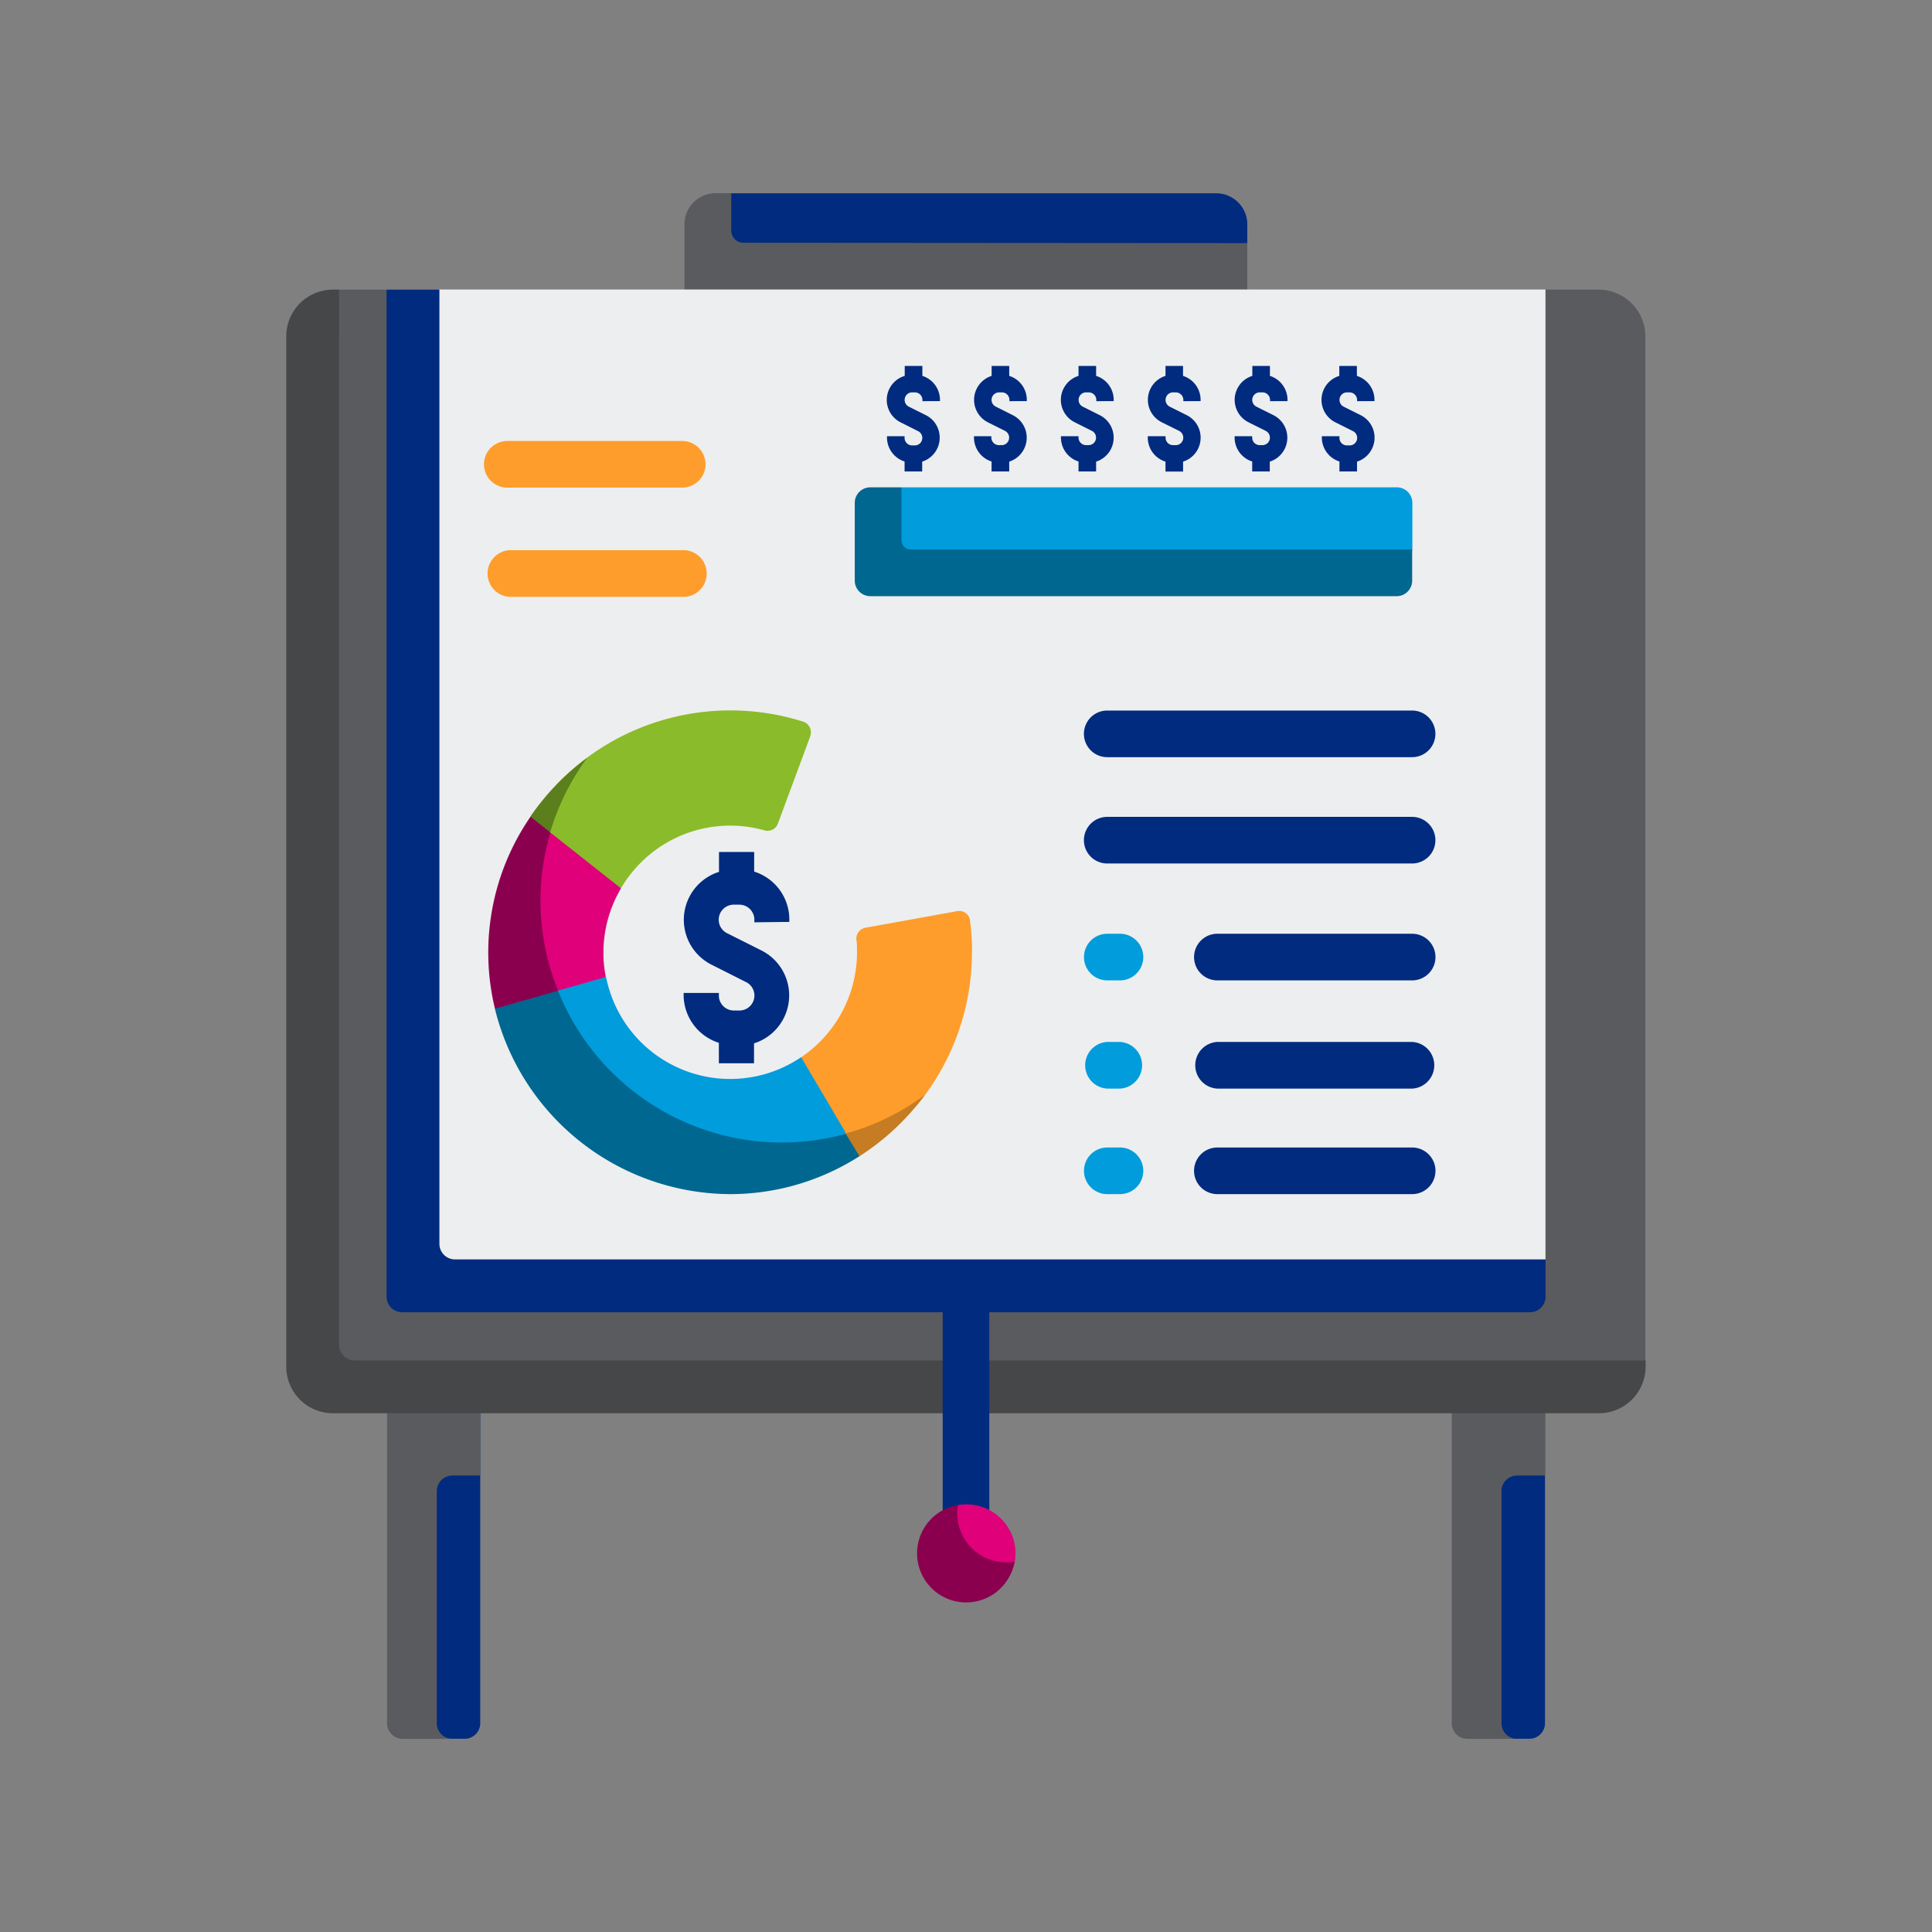 <svg id="Layer_1" data-name="Layer 1" xmlns="http://www.w3.org/2000/svg" viewBox="0 0 283.46 283.46"><rect x="0" y="0" width="283.46" height="283.46" fill="#808080" stroke="none"/><defs><style>.cls-1{fill:#002b7f;}.cls-2{fill:#5a5b5e;}.cls-3{fill:#464749;}.cls-4{fill:#edeeef;}.cls-5{fill:#e0007a;}.cls-6{fill:#8b004e;}.cls-7{fill:#fe9d2b;}.cls-8{fill:#c57c22;}.cls-9{fill:#009cdc;}.cls-10{fill:#006790;}.cls-11{fill:#8abb2a;}.cls-12{fill:#5a7f1c;}</style></defs><g id="_Group_" data-name=" Group "><path id="Trazado_650" data-name="Trazado 650" class="cls-1" d="M181,44.23,100.44,42.5l3.42-5.2c0-2.52-1.38-8.94,1.14-8.94h73.46A4.56,4.56,0,0,1,183,32.92h0v2.74Z"/><path id="Trazado_651" data-name="Trazado 651" class="cls-2" d="M183,35.67v6.85l-37.87,6-44.71-6V32.91A4.56,4.56,0,0,1,105,28.35h2.29v5.47a1.79,1.79,0,0,0,1.8,1.8Z"/><path id="Trazado_652" data-name="Trazado 652" class="cls-1" d="M68.19,255.11H59.06c-1.26,0,1.75-25.87,1.75-27.13l-4-23.36H70.46v48.22A2.28,2.28,0,0,1,68.19,255.11Z"/><path id="Trazado_653" data-name="Trazado 653" class="cls-1" d="M224.4,255.11h-9.11c-1.26,0,1.64-25.87,1.64-27.13L213,204.62h13.68v48.22A2.29,2.29,0,0,1,224.4,255.11Z"/><g id="Grupo_1023" data-name="Grupo 1023"><path id="Trazado_654" data-name="Trazado 654" class="cls-2" d="M56.79,204.62v48.22a2.28,2.28,0,0,0,2.28,2.28h7.3a2.28,2.28,0,0,1-2.28-2.28h0V218.77a2.28,2.28,0,0,1,2.28-2.28h4.1V204.62Z"/><path id="Trazado_655" data-name="Trazado 655" class="cls-2" d="M226.69,216.49V204.62H213v48.22a2.28,2.28,0,0,0,2.28,2.28h7.3a2.28,2.28,0,0,1-2.28-2.28h0V218.77a2.28,2.28,0,0,1,2.28-2.28h4.1Z"/></g><path id="Trazado_656" data-name="Trazado 656" class="cls-2" d="M234.71,204.62l-183.39.68a6.85,6.85,0,0,1-6.85-6.84h0l-.53-148.4c0-3.78,1.16-7.56,4.93-7.56h7.81l85.86,10.57L226.75,42.5h7.8a6.85,6.85,0,0,1,6.85,6.84h0V200.52C241.44,204.29,238.5,204.62,234.71,204.62Z"/><path id="Trazado_657" data-name="Trazado 657" class="cls-3" d="M241.44,199.6v.91a6.85,6.85,0,0,1-6.85,6.84H48.87A6.84,6.84,0,0,1,42,200.51h0V49.34a6.84,6.84,0,0,1,6.84-6.84h.91V197.32a2.29,2.29,0,0,0,2.29,2.28H241.44Z"/><path id="Trazado_658" data-name="Trazado 658" class="cls-4" d="M219.82,190.71,61.87,189.08a2.28,2.28,0,0,1-2.28-2.28h0L59,44l5.45-1.53h162.3V184.8l-4.63,3.65a2.28,2.28,0,0,1-2.28,2.28h0Z"/><path id="Trazado_659" data-name="Trazado 659" class="cls-1" d="M226.76,184.77v5.48a2.28,2.28,0,0,1-2.28,2.28H59a2.28,2.28,0,0,1-2.28-2.28h0V42.5h7.75v140a2.29,2.29,0,0,0,2.29,2.28h160Z"/><g id="Grupo_1024" data-name="Grupo 1024"><path id="Trazado_660" data-name="Trazado 660" class="cls-1" d="M145.15,192.8v32.45a3.42,3.42,0,1,1-6.84,0V188.42h6.81C145.15,188.51,145.15,192.71,145.15,192.8Z"/></g><path id="Trazado_661" data-name="Trazado 661" class="cls-5" d="M149,227.93a7.21,7.21,0,0,0-7.21-7.21h0a6.94,6.94,0,0,0-1.2.1c-3.42.56-3.73,3.6-3.73,7.16,0,4,.94,5.22,4.92,5.22,3.6,0,6.55-.66,7.11-4.09a6.78,6.78,0,0,0,.1-1.2Z"/><path id="Trazado_662" data-name="Trazado 662" class="cls-6" d="M148.85,229.11a7.2,7.2,0,1,1-8.31-8.3,8.08,8.08,0,0,0-.09,1.2,7.2,7.2,0,0,0,7.19,7.22,8.12,8.12,0,0,0,1.21-.1Z"/><path id="Trazado_663" data-name="Trazado 663" class="cls-7" d="M142.6,139.67A35.22,35.22,0,0,1,134.67,162a38,38,0,0,1-9.28,7.21l-7.21-6.08-.65-8a18.61,18.61,0,0,0,8.21-15.61c0-.56,0-1.11-.09-1.67a1.6,1.6,0,0,1,1.31-1.73l13.48-2.44a1.6,1.6,0,0,1,1.87,1.29s0,0,0,.07a34,34,0,0,1,.31,4.62Z"/><path id="Trazado_664" data-name="Trazado 664" class="cls-5" d="M88.53,140a18.19,18.19,0,0,0,.35,3.29L82,150.09l-7.84-2.55a32.38,32.38,0,0,1-1.53-7.85,33,33,0,0,1,5.83-19.34l7.73,1.8,4.91,8.21a18.44,18.44,0,0,0-2.56,9.69Z"/><path id="Trazado_665" data-name="Trazado 665" class="cls-8" d="M135.7,160.64a35.93,35.93,0,0,1-9.6,9l-3.91-1.09,1.93-2.25a35.29,35.29,0,0,0,9.61-4.29h0C134.4,161.56,135.06,161.11,135.7,160.64Z"/><path id="Trazado_666" data-name="Trazado 666" class="cls-6" d="M81.88,145.33l-3.56,4L72.62,148a35.12,35.12,0,0,1,5.19-28.14l1.93-.67,1,3a35.08,35.08,0,0,0,1.16,23.2Z"/><g id="Grupo_1025" data-name="Grupo 1025"><path id="Trazado_667" data-name="Trazado 667" class="cls-7" d="M100.09,71.54H74.43a3.42,3.42,0,0,1,0-6.84h25.66a3.42,3.42,0,1,1,0,6.84Z"/></g><g id="Grupo_1026" data-name="Grupo 1026"><path id="Trazado_668" data-name="Trazado 668" class="cls-7" d="M100.44,87.57H74.78a3.43,3.43,0,0,1,0-6.85h25.66a3.43,3.43,0,0,1,0,6.85Z"/></g><g id="Grupo_1027" data-name="Grupo 1027"><path id="Trazado_669" data-name="Trazado 669" class="cls-1" d="M207.19,126.69H162.45a3.42,3.42,0,1,1,0-6.84h44.73a3.42,3.42,0,0,1,0,6.84Z"/></g><g id="Grupo_1028" data-name="Grupo 1028"><path id="Trazado_670" data-name="Trazado 670" class="cls-1" d="M207.19,143.84H178.61a3.42,3.42,0,0,1,0-6.84h28.58a3.42,3.42,0,1,1,0,6.84Z"/></g><g id="Grupo_1029" data-name="Grupo 1029"><path id="Trazado_671" data-name="Trazado 671" class="cls-1" d="M207.19,159.72H178.61a3.43,3.43,0,0,1,0-6.85h28.58a3.43,3.43,0,0,1,0,6.85Z"/></g><g id="Grupo_1030" data-name="Grupo 1030"><path id="Trazado_672" data-name="Trazado 672" class="cls-1" d="M207.19,175.2H178.61a3.42,3.42,0,0,1,0-6.84h28.58a3.42,3.42,0,1,1,0,6.84Z"/></g><g id="Grupo_1031" data-name="Grupo 1031"><path id="Trazado_673" data-name="Trazado 673" class="cls-9" d="M164.32,143.84h-1.86a3.42,3.42,0,0,1,0-6.84h1.86a3.42,3.42,0,1,1,0,6.84Z"/></g><g id="Grupo_1032" data-name="Grupo 1032"><path id="Trazado_674" data-name="Trazado 674" class="cls-9" d="M164.32,159.72h-1.86a3.43,3.43,0,0,1,0-6.85h1.86a3.43,3.43,0,0,1,0,6.85Z"/></g><g id="Grupo_1033" data-name="Grupo 1033"><path id="Trazado_675" data-name="Trazado 675" class="cls-9" d="M164.32,175.2h-1.86a3.42,3.42,0,0,1,0-6.84h1.86a3.42,3.42,0,1,1,0,6.84Z"/></g><g id="Grupo_1034" data-name="Grupo 1034"><path id="Trazado_676" data-name="Trazado 676" class="cls-9" d="M130.13,84.05,204,85.19a2.29,2.29,0,0,0,2.29-2.28h0l.93-2.29V73.78a2.28,2.28,0,0,0-2.28-2.28H132.27l-3.19,2.23A2.28,2.28,0,0,0,126.8,76h0l1.06,5.76a2.28,2.28,0,0,0,2.28,2.28h0Z"/><path id="Trazado_677" data-name="Trazado 677" class="cls-10" d="M207.19,80.62v4.57a2.28,2.28,0,0,1-2.28,2.28H127.69a2.28,2.28,0,0,1-2.28-2.28h0V73.78a2.28,2.28,0,0,1,2.28-2.28h4.57v7.76a1.36,1.36,0,0,0,1.37,1.36Z"/></g><g id="Grupo_1035" data-name="Grupo 1035"><path id="Trazado_678" data-name="Trazado 678" class="cls-1" d="M207.19,111.09H162.45a3.42,3.42,0,1,1,0-6.84h44.73a3.42,3.42,0,0,1,0,6.84Z"/></g><path id="Trazado_679" data-name="Trazado 679" class="cls-11" d="M118.89,108l-4.76,12.84a1.61,1.61,0,0,1-1.93,1,18.55,18.55,0,0,0-21.09,8.49l-10.39-8.2-1.28-2.28c1.21-1.8,1-3.44,2.46-5a35.35,35.35,0,0,1,36-8.95,1.62,1.62,0,0,1,1,2l0,.07Z"/><path id="Trazado_680" data-name="Trazado 680" class="cls-12" d="M86.18,111.17c-.26.33-.5.68-.73,1a35.63,35.63,0,0,0-4.73,9.94l-2.91-2.3A35.86,35.86,0,0,1,86.18,111.17Z"/><path id="Trazado_681" data-name="Trazado 681" class="cls-9" d="M126.09,169.64l-.71-.46a30.87,30.87,0,0,1-17.81,4.64A33.17,33.17,0,0,1,74,148.26l4.2-.15,3.72-2.78,7-2a18.56,18.56,0,0,0,28.62,11.78l6.6,11.18-4.38,2.4Z"/><path id="Trazado_682" data-name="Trazado 682" class="cls-10" d="M126.09,169.64h0a35.18,35.18,0,0,1-18.92,5.56A35.71,35.71,0,0,1,72.61,148l9.26-2.64a35.37,35.37,0,0,0,42.23,21Z"/><path id="Trazado_683" data-name="Trazado 683" class="cls-1" d="M115.81,135.26v-.38a7.37,7.37,0,0,0-5.16-7V125h-5.16v2.92a7.37,7.37,0,0,0-1.09,13.62l5,2.52a2.2,2.2,0,0,1-1,4.2h-.73a2.2,2.2,0,0,1-2.2-2.2v-.38h-5.17V146a7.4,7.4,0,0,0,5.17,7V156h5.16v-2.92a7.38,7.38,0,0,0,1.09-13.63l-5-2.51a2.21,2.21,0,0,1,1-4.21h.76a2.21,2.21,0,0,1,2.2,2.21h0v.38Z"/><g id="Grupo_1036" data-name="Grupo 1036"><path id="Trazado_684" data-name="Trazado 684" class="cls-1" d="M150.65,58.85v-.18a3.68,3.68,0,0,0-2.58-3.52V53.69h-2.58v1.46a3.69,3.69,0,0,0-.55,6.81l2.52,1.26a1.11,1.11,0,0,1,.48,1.49,1.08,1.08,0,0,1-1,.6h-.38a1.11,1.11,0,0,1-1.11-1.1V64H142.9v.19a3.7,3.7,0,0,0,2.58,3.52v1.46h2.59V67.73a3.69,3.69,0,0,0,.54-6.81l-2.51-1.26a1.1,1.1,0,0,1,.49-2.09H147a1.1,1.1,0,0,1,1.1,1.1v.19Z"/><path id="Trazado_685" data-name="Trazado 685" class="cls-1" d="M137.91,58.85v-.18a3.69,3.69,0,0,0-2.58-3.52V53.69h-2.59v1.46A3.68,3.68,0,0,0,132.2,62l2.51,1.26a1.11,1.11,0,0,1,.49,1.49,1.1,1.1,0,0,1-1,.6h-.38a1.1,1.1,0,0,1-1.1-1.1V64h-2.58v.19a3.69,3.69,0,0,0,2.58,3.52v1.46h2.58V67.73a3.69,3.69,0,0,0,2.4-4.63,3.64,3.64,0,0,0-1.85-2.18l-2.52-1.26a1.11,1.11,0,0,1-.48-1.49,1.08,1.08,0,0,1,1-.6h.38a1.11,1.11,0,0,1,1.11,1.1v.19Z"/><path id="Trazado_686" data-name="Trazado 686" class="cls-1" d="M176.15,58.85v-.18a3.69,3.69,0,0,0-2.58-3.52V53.69H171v1.46a3.68,3.68,0,0,0-.54,6.81L173,63.22a1.11,1.11,0,0,1,.49,1.49,1.1,1.1,0,0,1-1,.6h-.38a1.1,1.1,0,0,1-1.1-1.1V64H168.4v.19A3.69,3.69,0,0,0,171,67.73v1.46h2.58V67.73a3.69,3.69,0,0,0,.55-6.81l-2.52-1.26a1.11,1.11,0,0,1-.48-1.49,1.08,1.08,0,0,1,1-.6h.38a1.11,1.11,0,0,1,1.11,1.1v.19Z"/><path id="Trazado_687" data-name="Trazado 687" class="cls-1" d="M163.4,58.85v-.18a3.68,3.68,0,0,0-2.58-3.52V53.69h-2.58v1.46a3.68,3.68,0,0,0-.55,6.81l2.52,1.26a1.11,1.11,0,0,1,.48,1.49,1.09,1.09,0,0,1-1,.6h-.34a1.11,1.11,0,0,1-1.11-1.1V64h-2.58v.19a3.69,3.69,0,0,0,2.58,3.52v1.46h2.58V67.73a3.69,3.69,0,0,0,.55-6.81l-2.52-1.26a1.11,1.11,0,0,1-.48-1.49,1.09,1.09,0,0,1,1-.6h.37a1.11,1.11,0,0,1,1.11,1.1v.19Z"/><path id="Trazado_688" data-name="Trazado 688" class="cls-1" d="M201.66,58.85v-.18a3.69,3.69,0,0,0-2.58-3.52V53.69H196.5v1.46A3.68,3.68,0,0,0,196,62l2.52,1.26a1.11,1.11,0,0,1,.48,1.49,1.09,1.09,0,0,1-1,.6h-.37a1.1,1.1,0,0,1-1.11-1.1V64h-2.58v.19a3.69,3.69,0,0,0,2.58,3.52v1.46h2.58V67.73a3.69,3.69,0,0,0,.55-6.81l-2.52-1.26a1.11,1.11,0,0,1-.48-1.49,1.09,1.09,0,0,1,1-.6H198a1.11,1.11,0,0,1,1.11,1.1v.19Z"/><path id="Trazado_689" data-name="Trazado 689" class="cls-1" d="M188.9,58.85v-.18a3.69,3.69,0,0,0-2.58-3.52V53.69h-2.58v1.46a3.68,3.68,0,0,0-.55,6.81l2.52,1.26a1.11,1.11,0,0,1,.49,1.49,1.1,1.1,0,0,1-1,.6h-.38a1.1,1.1,0,0,1-1.1-1.1V64h-2.58v.19a3.69,3.69,0,0,0,2.58,3.52v1.46h2.58V67.73a3.69,3.69,0,0,0,.55-6.81l-2.52-1.26a1.11,1.11,0,0,1-.48-1.49,1.08,1.08,0,0,1,1-.6h.38a1.11,1.11,0,0,1,1.11,1.1v.19Z"/></g></g></svg>